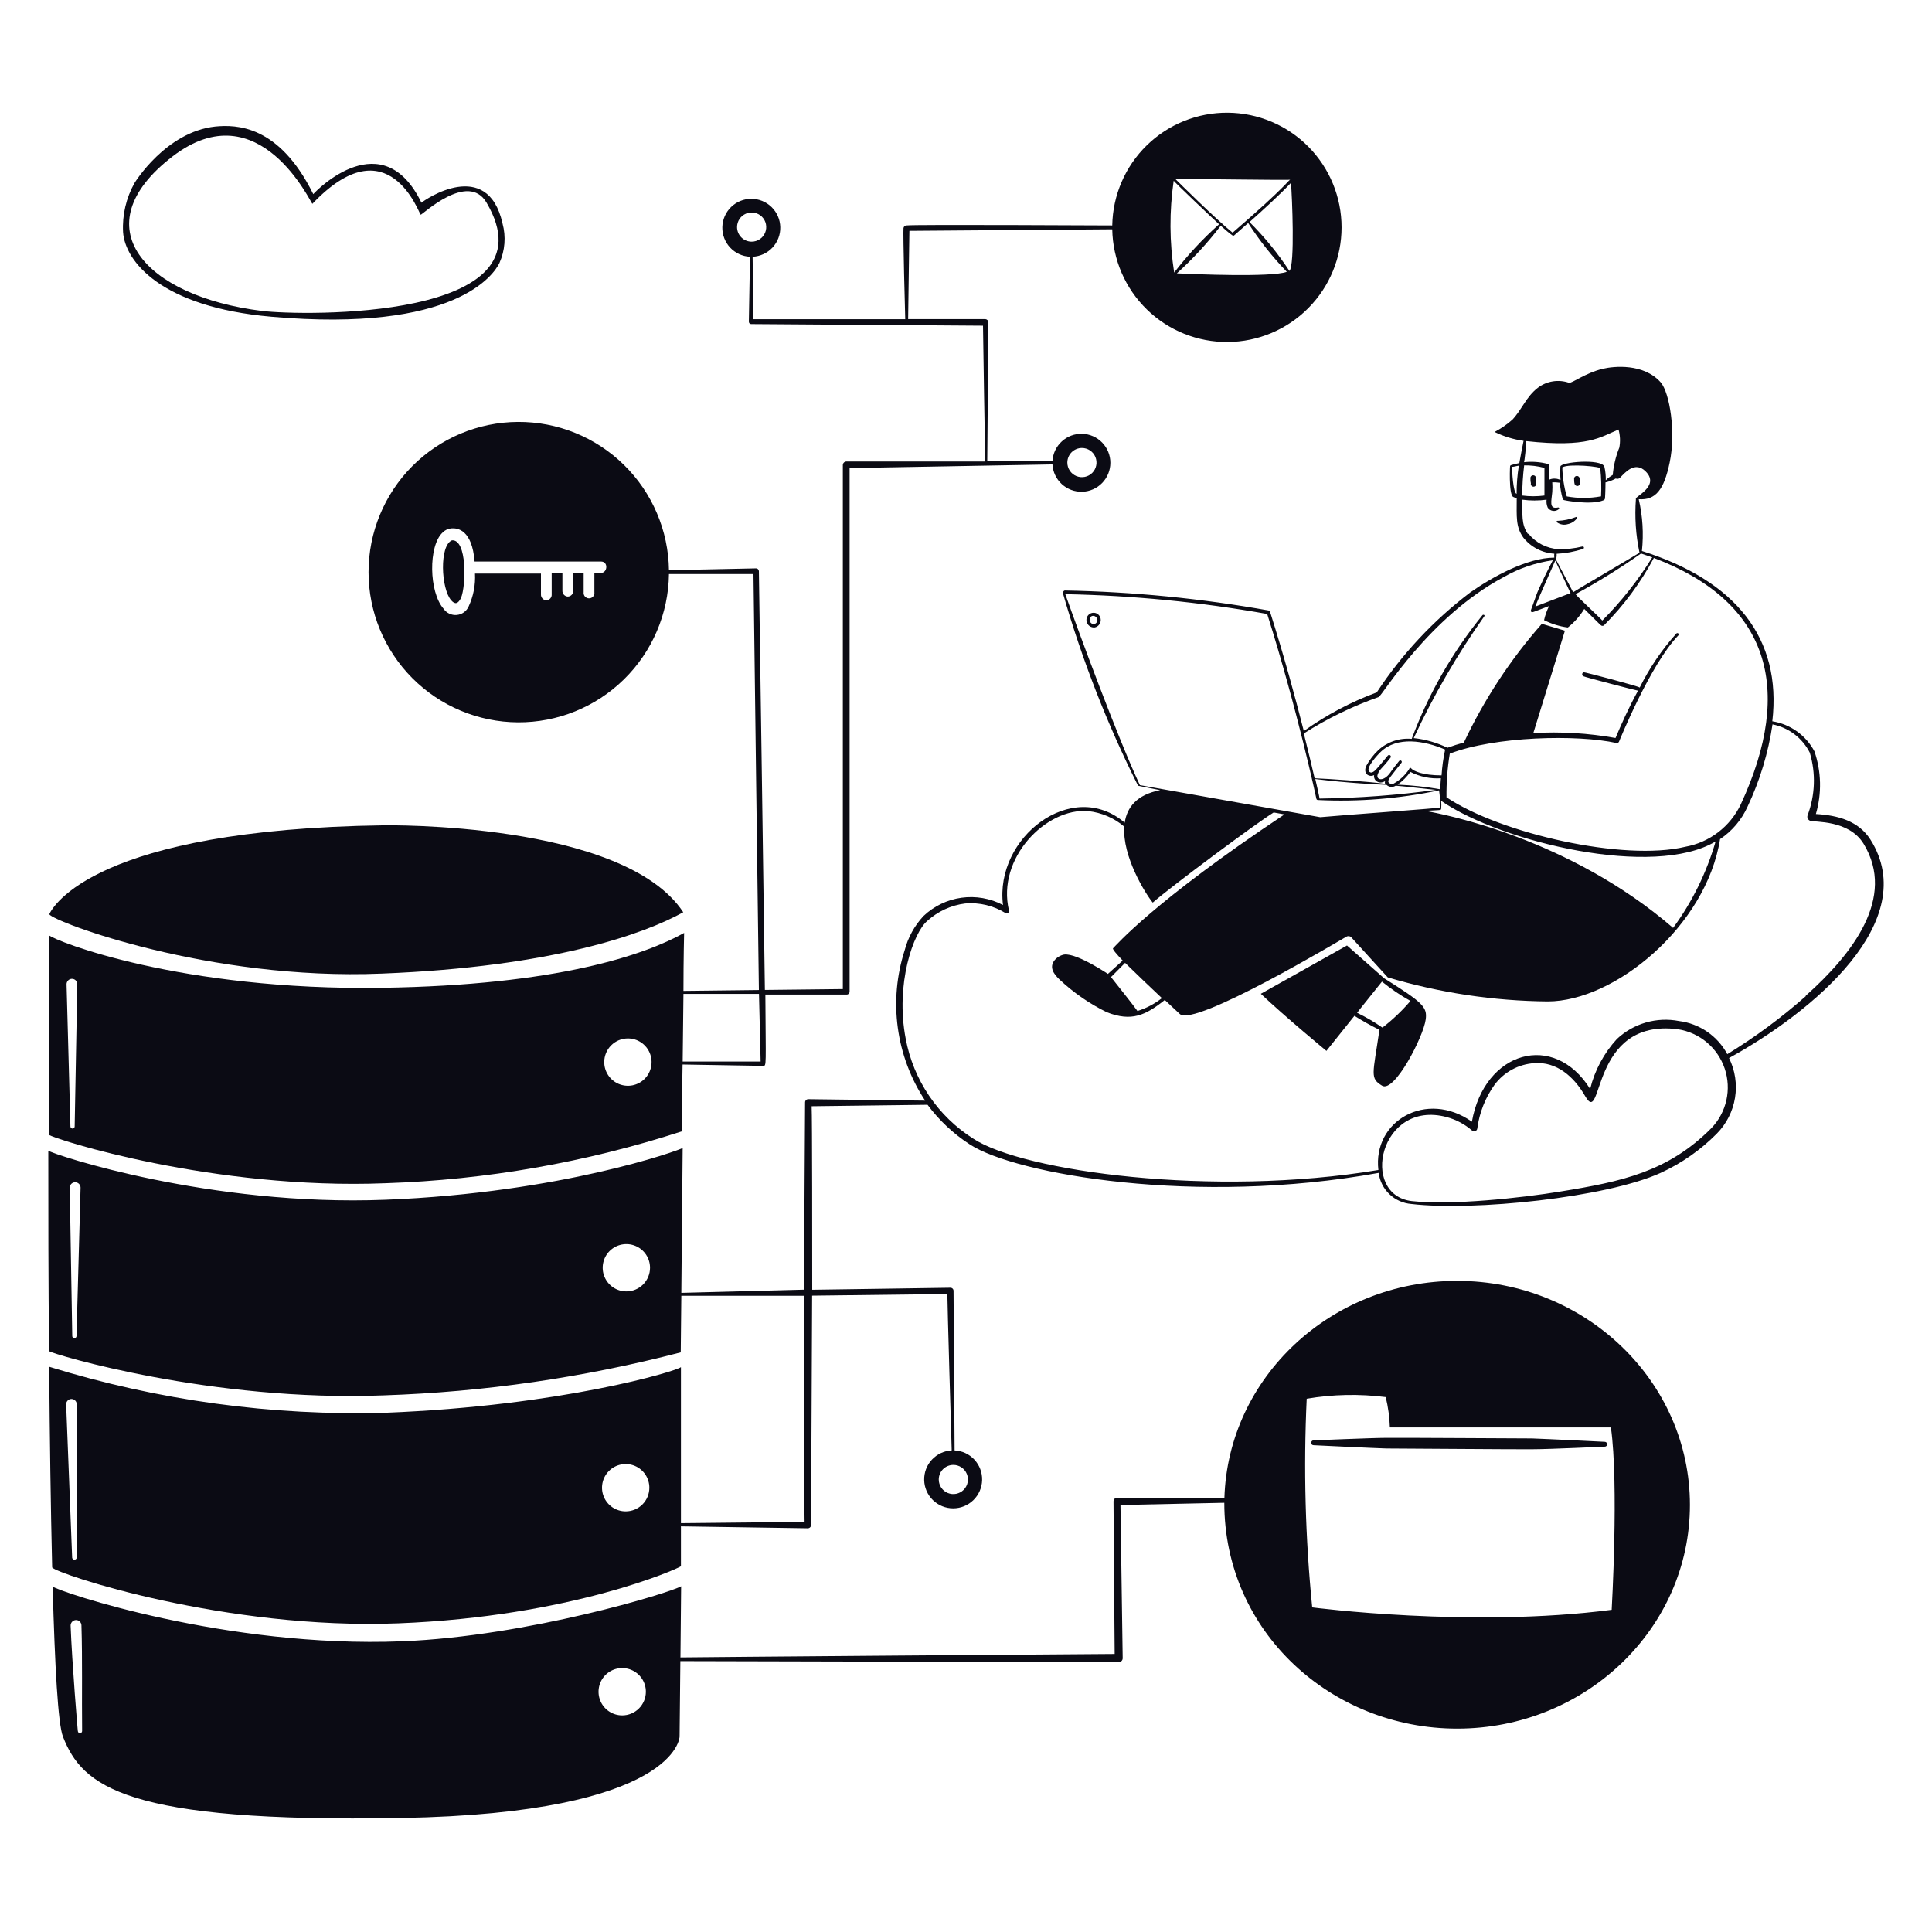 <svg viewBox="0 0 480 480" fill="none" xmlns="http://www.w3.org/2000/svg">
<path fill-rule="evenodd" clip-rule="evenodd" d="M67.392 78.688C113.352 82.744 122.784 68.056 124.08 65.344C125.471 62.253 125.743 58.774 124.848 55.504C121.128 38.944 105.456 49.648 104.712 50.368C95.112 30.568 78.744 47.152 77.832 48.232C69.288 30.952 58.632 30.952 53.52 31.432C41.16 32.752 33.432 45.448 33.432 45.448C31.338 49.166 30.347 53.403 30.576 57.664C31.056 64.864 39.96 76.288 67.392 78.688ZM42.864 38.872C64.464 22.288 77.4 50.872 77.616 50.632C96.576 30.64 104.16 53.272 104.52 53.344C104.88 53.416 116.256 42.496 120.864 50.32C138.24 79.672 74.952 78.472 65.088 77.248C36 73.648 20.184 56.296 42.864 38.872ZM389.52 130.216C390.406 130.033 391.198 129.539 391.752 128.824C391.992 128.68 391.752 128.32 391.512 128.464C390.078 129.02 388.561 129.336 387.024 129.4C386.97 129.381 386.91 129.384 386.859 129.409C386.807 129.434 386.767 129.478 386.748 129.532C386.729 129.586 386.732 129.646 386.757 129.697C386.782 129.749 386.826 129.789 386.88 129.808C387.259 130.074 387.695 130.249 388.152 130.319C388.61 130.39 389.078 130.355 389.52 130.216Z" fill="#0B0B14"/>
<path fill-rule="evenodd" clip-rule="evenodd" d="M464.712 208.6C461.76 203.968 456.648 202.552 451.152 202.24C452.643 197.135 452.517 191.694 450.792 186.664C449.745 184.694 448.255 182.995 446.439 181.7C444.623 180.404 442.531 179.549 440.328 179.2C442.728 158.56 431.184 144.232 407.928 136.888C408.386 132.586 408.118 128.237 407.136 124.024C411.36 124.336 413.424 121.624 414.816 114.952C416.424 107.368 414.816 97.576 412.608 95.008C408.36 90.208 400.92 90.976 398.208 91.624C393.744 92.704 390.624 95.248 389.808 95.104C388.513 94.656 387.128 94.536 385.775 94.754C384.423 94.972 383.145 95.521 382.056 96.352C379.152 98.608 378.24 101.56 375.768 104.248C374.417 105.447 372.926 106.479 371.328 107.32C373.595 108.436 376.025 109.181 378.528 109.528C378.192 111.16 377.76 113.368 377.472 115.048C376.758 115.181 376.053 115.358 375.36 115.576C375.311 115.595 375.27 115.628 375.24 115.671C375.21 115.713 375.193 115.764 375.192 115.816C375.192 114.736 374.736 123.016 375.984 123.472C376.254 123.602 376.535 123.706 376.824 123.784C376.824 128.368 376.536 130.84 378.456 133.552C379.387 134.723 380.554 135.686 381.881 136.376C383.209 137.067 384.666 137.47 386.16 137.56C386.125 137.887 386.125 138.217 386.16 138.544C379.416 138.544 370.752 143.344 365.28 147.184C356.181 154.084 348.325 162.484 342.048 172.024C335.61 174.407 329.516 177.636 323.928 181.624C321.84 173.392 318.984 162.856 315.528 151.96L315.192 151.672C298.478 148.682 281.553 147.021 264.576 146.704C264.24 146.704 264.024 147.184 264.072 147.352C268.799 163.848 275.05 179.869 282.744 195.208C282.744 195.208 284.904 195.664 288.24 196.312C282.384 197.44 279.984 200.608 279.432 204.4C266.4 193.216 247.08 208.024 249.192 224.848C246.027 223.183 242.419 222.551 238.876 223.042C235.333 223.532 232.033 225.121 229.44 227.584C227.195 229.99 225.587 232.919 224.76 236.104C222.76 242.313 222.178 248.891 223.059 255.354C223.939 261.818 226.259 268.001 229.848 273.448L200.808 273.088C200.598 273.088 200.396 273.171 200.248 273.32C200.099 273.468 200.016 273.67 200.016 273.88C200.016 273.88 199.776 311.272 199.776 320.416L169.272 321.208L169.608 285.208C168.768 285.784 139.512 296.344 95.832 298.072C52.152 299.8 13.32 286.864 12 285.88C12 301.456 12 318.688 12.192 335.704C13.272 336.472 52.632 348.352 95.4 346.672C120.294 345.836 145.02 342.255 169.128 335.992L169.272 321.928H199.776C199.776 323.44 199.776 375.712 199.896 378.112L169.176 378.424V339.664C167.976 340.696 139.536 349.264 95.88 350.992C67.554 351.802 39.288 347.943 12.216 339.568C12.36 357.304 12.6 374.656 12.96 389.44C14.256 391.096 56.16 404.992 99 403.312C141.84 401.632 168.36 389.776 169.176 389.128V379.216L200.688 379.696C200.9 379.696 201.104 379.613 201.257 379.465C201.409 379.318 201.498 379.116 201.504 378.904C201.504 378.904 201.768 323.392 201.768 321.904L235.368 321.496C235.368 323.704 236.352 358 236.448 360.352C234.572 360.446 232.807 361.269 231.529 362.646C230.252 364.023 229.563 365.845 229.61 367.723C229.657 369.601 230.436 371.386 231.781 372.697C233.126 374.009 234.93 374.743 236.808 374.743C238.686 374.743 240.49 374.009 241.835 372.697C243.18 371.386 243.959 369.601 244.006 367.723C244.053 365.845 243.364 364.023 242.087 362.646C240.809 361.269 239.044 360.446 237.168 360.352C237.168 357.952 236.904 320.704 236.904 320.704C236.904 320.601 236.883 320.499 236.843 320.404C236.803 320.31 236.745 320.224 236.671 320.152C236.597 320.081 236.509 320.025 236.413 319.987C236.317 319.95 236.215 319.933 236.112 319.936L201.792 320.44C201.792 311.32 201.792 277.24 201.648 274.84L230.448 274.48C233.331 278.357 236.883 281.689 240.936 284.32C252.336 291.784 297.288 299.608 342.528 291.4C342.788 293.432 343.743 295.311 345.23 296.719C346.717 298.127 348.645 298.978 350.688 299.128C366.048 300.928 399.024 297.568 412.584 291.4C417.783 289.023 422.508 285.721 426.528 281.656C428.929 279.231 430.513 276.117 431.06 272.748C431.606 269.379 431.087 265.924 429.576 262.864C450.528 251.32 477.456 228.832 464.712 208.6ZM376.8 122.704C375.912 122.44 375.672 116.92 375.648 115.984C376.224 115.984 376.776 115.768 377.352 115.696C376.973 118.013 376.789 120.357 376.8 122.704ZM19.008 331.936C19.008 332.076 18.952 332.21 18.853 332.309C18.754 332.408 18.62 332.464 18.48 332.464C18.34 332.464 18.206 332.408 18.107 332.309C18.008 332.21 17.952 332.076 17.952 331.936L17.328 295.072C17.328 294.715 17.47 294.374 17.722 294.122C17.974 293.87 18.316 293.728 18.672 293.728C19.029 293.728 19.37 293.87 19.622 294.122C19.874 294.374 20.016 294.715 20.016 295.072L19.008 331.936ZM155.616 320.848C154.453 320.848 153.316 320.503 152.349 319.857C151.382 319.211 150.629 318.293 150.184 317.218C149.739 316.144 149.622 314.961 149.849 313.821C150.076 312.68 150.636 311.632 151.458 310.81C152.281 309.988 153.328 309.428 154.469 309.201C155.609 308.974 156.792 309.09 157.866 309.536C158.941 309.981 159.859 310.734 160.505 311.701C161.151 312.668 161.496 313.805 161.496 314.968C161.496 316.527 160.877 318.023 159.774 319.126C158.671 320.228 157.175 320.848 155.616 320.848ZM19.056 387.04C19.029 387.17 18.958 387.286 18.856 387.37C18.753 387.453 18.625 387.499 18.492 387.499C18.36 387.499 18.231 387.453 18.128 387.37C18.026 387.286 17.955 387.17 17.928 387.04L16.44 349.072C16.415 348.885 16.43 348.695 16.484 348.515C16.538 348.335 16.63 348.168 16.754 348.026C16.878 347.884 17.03 347.77 17.202 347.693C17.373 347.615 17.56 347.574 17.748 347.574C17.936 347.574 18.122 347.615 18.294 347.693C18.465 347.77 18.618 347.884 18.742 348.026C18.866 348.168 18.958 348.335 19.012 348.515C19.066 348.695 19.081 348.885 19.056 349.072V387.04ZM155.448 375.496C154.285 375.496 153.148 375.151 152.181 374.505C151.214 373.859 150.461 372.941 150.016 371.866C149.571 370.792 149.454 369.609 149.681 368.469C149.908 367.328 150.468 366.28 151.29 365.458C152.113 364.636 153.16 364.076 154.301 363.849C155.441 363.622 156.624 363.738 157.698 364.184C158.773 364.629 159.691 365.382 160.337 366.349C160.983 367.316 161.328 368.453 161.328 369.616C161.328 370.388 161.176 371.153 160.88 371.866C160.585 372.58 160.152 373.228 159.606 373.774C159.06 374.32 158.412 374.753 157.698 375.048C156.985 375.344 156.22 375.496 155.448 375.496ZM236.856 363.952C237.573 363.952 238.273 364.164 238.869 364.563C239.465 364.961 239.93 365.527 240.204 366.189C240.478 366.851 240.55 367.58 240.41 368.283C240.271 368.986 239.925 369.632 239.419 370.138C238.912 370.645 238.266 370.99 237.563 371.13C236.86 371.27 236.131 371.198 235.469 370.924C234.807 370.65 234.241 370.185 233.843 369.589C233.445 368.993 233.232 368.293 233.232 367.576C233.232 366.615 233.614 365.693 234.293 365.013C234.973 364.334 235.895 363.952 236.856 363.952ZM379.2 109.6C394.632 111.28 397.608 108.568 402.12 106.72C402.531 108.181 402.597 109.717 402.312 111.208C401.437 113.379 400.887 115.668 400.68 118C400.046 118.358 399.464 118.802 398.952 119.32C398.977 118.173 398.856 117.028 398.592 115.912C397.728 113.896 387.72 114.784 387.672 115.912C387.408 120.712 388.512 118.912 386.16 118.912C385.747 118.906 385.338 118.988 384.96 119.152C384.96 115.576 384.96 115.408 384.552 115.264C382.627 114.76 380.626 114.613 378.648 114.832C378.744 114.688 379.2 110.656 379.2 109.6ZM397.68 123.328C394.895 123.832 392.041 123.832 389.256 123.328C388.576 120.986 388.205 118.566 388.152 116.128C389.688 115.12 398.136 115.96 397.584 116.416C397.833 118.711 397.897 121.023 397.776 123.328H397.68ZM378.48 115.624C380.245 115.58 382.007 115.79 383.712 116.248V123.112C381.88 123.352 380.024 123.352 378.192 123.112C378.204 120.609 378.364 118.108 378.672 115.624H378.48ZM379.584 132.64C377.928 130.24 378.264 127.84 378.216 124.144C380.215 124.418 382.241 124.418 384.24 124.144C384.159 124.814 384.259 125.493 384.528 126.112C384.669 126.326 384.853 126.508 385.068 126.646C385.283 126.785 385.524 126.878 385.777 126.919C386.03 126.959 386.288 126.947 386.536 126.882C386.784 126.818 387.015 126.703 387.216 126.544C387.246 126.533 387.273 126.516 387.297 126.494C387.32 126.473 387.339 126.447 387.353 126.418C387.366 126.389 387.374 126.357 387.375 126.326C387.376 126.294 387.371 126.262 387.36 126.232C387.349 126.202 387.332 126.175 387.311 126.151C387.289 126.128 387.263 126.109 387.234 126.095C387.205 126.082 387.174 126.074 387.142 126.073C387.11 126.072 387.078 126.077 387.048 126.088C384.768 126.568 385.464 124.456 385.656 122.224C385.709 121.425 385.709 120.623 385.656 119.824C386.29 119.809 386.925 119.849 387.552 119.944C387.641 121.268 387.866 122.578 388.224 123.856C388.257 123.983 388.331 124.095 388.436 124.173C388.541 124.252 388.669 124.292 388.8 124.288C388.56 124.288 395.28 125.584 398.4 124.288C398.5 124.245 398.587 124.175 398.65 124.086C398.714 123.997 398.751 123.893 398.76 123.784C398.76 123.784 398.88 121.816 398.88 119.848C399.771 119.656 400.628 119.332 401.424 118.888C401.62 118.976 401.841 118.996 402.05 118.943C402.259 118.891 402.444 118.77 402.576 118.6C403.704 117.472 406.176 114.472 408.84 117.112C412.56 120.76 405.912 123.52 406.44 123.928C406.1 128.411 406.399 132.921 407.328 137.32C406.584 137.824 391.056 146.92 390.84 147.136L386.568 139C386.717 138.544 386.774 138.062 386.736 137.584C388.948 137.481 391.137 137.077 393.24 136.384C393.285 136.38 393.328 136.367 393.367 136.344C393.406 136.322 393.44 136.292 393.466 136.256C393.493 136.219 393.511 136.177 393.519 136.133C393.528 136.089 393.527 136.044 393.517 136C393.506 135.957 393.486 135.916 393.459 135.88C393.431 135.845 393.396 135.816 393.356 135.796C393.316 135.775 393.272 135.763 393.227 135.761C393.182 135.759 393.138 135.767 393.096 135.784C391.157 136.26 389.164 136.478 387.168 136.432C385.742 136.341 384.349 135.957 383.078 135.305C381.806 134.652 380.682 133.745 379.776 132.64H379.584ZM386.4 139.264L390.192 147.352L381.456 150.688C381.6 149.968 385.92 140.44 386.4 139.264ZM410.88 138.616C439.344 149.416 445.944 170.848 432.48 199.864C431.185 202.581 429.263 204.951 426.872 206.779C424.481 208.606 421.689 209.839 418.728 210.376C403.464 214.048 372.888 207.136 359.376 198.088C359.333 194.455 359.606 190.825 360.192 187.24C371.4 182.92 391.848 182.44 401.616 184.6C401.743 184.621 401.873 184.6 401.986 184.539C402.099 184.478 402.188 184.381 402.24 184.264C402.36 183.976 410.016 165.064 416.976 157.864C417.008 157.832 417.033 157.795 417.05 157.754C417.067 157.713 417.075 157.669 417.075 157.624C417.075 157.579 417.067 157.535 417.05 157.494C417.033 157.453 417.008 157.415 416.976 157.384C416.945 157.352 416.907 157.327 416.866 157.31C416.825 157.293 416.781 157.285 416.736 157.285C416.691 157.285 416.647 157.293 416.606 157.31C416.565 157.327 416.528 157.352 416.496 157.384C412.865 161.433 409.797 165.954 407.376 170.824C407.256 170.512 393.648 166.96 393.456 167.008C393.358 167.042 393.272 167.102 393.208 167.183C393.143 167.263 393.102 167.36 393.089 167.463C393.077 167.565 393.093 167.669 393.137 167.763C393.18 167.856 393.249 167.936 393.336 167.992C393.672 168.208 406.752 171.616 406.968 171.592C404.568 175.936 402.672 180.256 401.376 183.352C394.64 182.143 387.784 181.732 380.952 182.128L388.8 156.688L383.064 154.984C375.248 163.852 368.727 173.783 363.696 184.48C362.352 184.84 360.984 185.272 359.616 185.776C356.982 184.502 354.149 183.69 351.24 183.376C356.158 172.769 362.031 162.632 368.784 153.088C368.976 152.824 368.496 152.584 368.304 152.848C360.816 162.064 354.882 172.44 350.736 183.568C349.238 183.43 347.728 183.606 346.302 184.085C344.876 184.565 343.566 185.337 342.456 186.352C341.235 187.51 340.206 188.855 339.408 190.336C338.592 192.328 340.224 193.168 341.4 192.568C341.16 193.912 342.624 194.968 344.112 194.08C344.05 194.291 344.05 194.516 344.112 194.728C339.984 194.176 330 193.48 326.616 193.36C325.968 190.576 325.08 186.76 323.928 182.224C329.76 178.504 336.001 175.468 342.528 173.176C343.392 172.864 354.96 153.328 373.512 143.416C377.299 141.232 381.471 139.798 385.8 139.192C385.152 140.392 382.2 146.248 381.6 148.096C380.4 151.648 380.088 151.84 380.472 152.008C380.856 152.176 380.472 152.2 384.864 150.568C384.306 151.68 383.887 152.857 383.616 154.072C385.467 155.01 387.463 155.626 389.52 155.896C391.144 154.616 392.526 153.055 393.6 151.288C397.968 155.608 397.752 155.464 398.112 155.488C398.198 155.492 398.283 155.477 398.362 155.443C398.441 155.41 398.511 155.36 398.568 155.296C403.451 150.388 407.591 144.793 410.856 138.688L410.88 138.616ZM410.496 138.472C406.977 144.163 402.813 149.43 398.088 154.168C397.296 153.256 391.968 148.36 391.44 147.616C397.051 144.559 402.484 141.186 407.712 137.512L410.496 138.472ZM347.232 194.944C348.461 194.076 349.532 193.005 350.4 191.776C352.738 192.98 355.359 193.527 357.984 193.36C357.648 197.56 357.984 196.12 357.672 196.072C354.222 195.46 350.734 195.083 347.232 194.944ZM326.784 193.552C335.184 194.584 342.216 194.896 344.472 194.992C344.772 195.279 345.161 195.457 345.575 195.496C345.988 195.535 346.403 195.434 346.752 195.208C347.64 195.208 355.8 196.192 356.808 196.24C347.206 197.557 337.531 198.279 327.84 198.4C327.864 198.232 326.928 194.128 326.784 193.552ZM344.808 187.72L342.696 190.264C341.904 191.128 341.04 192.328 340.296 191.8C338.976 190.984 342.432 187.36 343.056 186.784C347.112 182.872 353.88 184 359.04 186.232C358.58 188.342 358.283 190.484 358.152 192.64C353.352 192.64 351.168 191.512 350.664 190.96C350.16 190.408 350.232 190.96 350.04 191.176C349.087 192.618 347.803 193.811 346.296 194.656C346.07 194.777 345.808 194.809 345.559 194.747C345.311 194.685 345.094 194.533 344.952 194.32C344.712 193.72 345.6 192.832 348.192 189.52C348.252 189.444 348.28 189.346 348.269 189.25C348.258 189.153 348.208 189.064 348.132 189.004C348.056 188.943 347.958 188.916 347.862 188.927C347.765 188.938 347.676 188.988 347.616 189.064C347.808 188.824 345.672 191.464 345.408 191.968C343.68 194.368 341.808 193.768 342.288 192.4C342.768 191.032 343.272 191.104 345.456 188.272C345.529 188.186 345.565 188.075 345.556 187.962C345.547 187.849 345.494 187.745 345.408 187.672C345.322 187.599 345.211 187.563 345.098 187.572C344.986 187.581 344.881 187.634 344.808 187.72ZM358.056 200.944C358.114 200.321 358.114 199.695 358.056 199.072H358.2C373.152 209.272 410.88 218.272 426.24 209.056C424.013 216.782 420.438 224.054 415.68 230.536C389.904 208.288 358.848 202.288 354.024 201.448C358.08 201.232 357.96 201.328 358.056 200.944ZM283.2 195.064C277.824 183.616 268.032 157.168 264.672 147.616C281.495 147.943 298.266 149.588 314.832 152.536C322.368 176.416 327.048 198.424 327.048 198.424C327.06 198.522 327.109 198.611 327.185 198.673C327.261 198.736 327.358 198.767 327.456 198.76C337.541 199.248 347.648 198.442 357.528 196.36C357.764 197.771 357.821 199.207 357.696 200.632C357.696 200.8 333.024 202.552 328.008 203.032L283.2 195.064ZM425.184 280.288C414.384 291.16 402.864 293.56 387.816 296.008C377.928 297.64 360.552 299.488 350.76 298.408C337.728 296.872 342.792 273.112 359.4 277.528C361.73 278.145 363.889 279.286 365.712 280.864C365.82 280.962 365.954 281.029 366.098 281.056C366.242 281.083 366.39 281.07 366.527 281.017C366.664 280.965 366.783 280.876 366.872 280.76C366.962 280.644 367.017 280.506 367.032 280.36C367.546 276.437 369.022 272.702 371.328 269.488C372.482 267.936 373.96 266.654 375.659 265.729C377.358 264.805 379.238 264.262 381.168 264.136C386.76 263.704 391.056 267.496 393.84 272.344C398.4 280.288 394.848 252.88 416.88 255.712C419.525 256.12 422.007 257.247 424.055 258.969C426.103 260.691 427.639 262.943 428.496 265.478C429.353 268.013 429.497 270.735 428.913 273.346C428.329 275.958 427.039 278.359 425.184 280.288ZM448.632 247.504C442.564 252.857 436.043 257.675 429.144 261.904C427.949 259.671 426.235 257.758 424.147 256.326C422.059 254.893 419.657 253.983 417.144 253.672C414.402 253.141 411.573 253.269 408.89 254.045C406.207 254.821 403.747 256.223 401.712 258.136C398.489 261.648 396.202 265.915 395.064 270.544C386.064 256.144 368.784 261.136 365.688 278.68C354.408 270.736 341.016 278.464 342.456 290.68C301.296 297.544 254.136 291.016 241.824 282.904C237.469 280.144 233.729 276.516 230.838 272.246C227.948 267.977 225.968 263.157 225.024 258.088C222.384 244.432 226.944 231.688 230.376 228.808C232.997 226.422 236.291 224.905 239.808 224.464C243.323 224.162 246.842 225.004 249.84 226.864C250.248 226.864 250.824 226.864 250.68 226.24C247.536 213.184 259.944 200.632 270.36 201.52C273.672 201.877 276.8 203.224 279.336 205.384C278.784 212.728 284.568 222.04 286.392 224.248C291.192 220.072 311.976 204.616 316.44 201.856L319.128 202.336C286.416 224.104 277.176 235 276.528 235.6C276.336 235.792 277.344 236.992 278.928 238.648C278.664 238.912 275.976 241.288 275.256 241.96C276.432 242.776 267.72 236.68 264.36 237.16C263.414 237.354 262.565 237.872 261.96 238.624C260.64 240.352 261.768 241.984 263.304 243.424C266.78 246.675 270.719 249.392 274.992 251.488C281.136 253.888 284.592 252.256 289.392 248.44L293.088 251.896C296.52 255.424 333.456 233.296 334.536 232.696C334.729 232.589 334.952 232.55 335.169 232.585C335.387 232.619 335.586 232.726 335.736 232.888L344.784 242.824C357.687 246.668 371.065 248.68 384.528 248.8C401.136 248.8 423.888 230.152 427.344 208.48C430.337 206.479 432.708 203.676 434.184 200.392C437.238 193.924 439.325 187.043 440.376 179.968C442.353 180.358 444.216 181.194 445.821 182.413C447.426 183.632 448.733 185.2 449.64 187C451.17 192.112 450.976 197.585 449.088 202.576C448.996 202.84 449.013 203.13 449.134 203.382C449.256 203.634 449.472 203.827 449.736 203.92C450.84 204.328 459.336 203.632 463.008 209.632C471.168 223 460.2 237.088 448.632 247.384V247.504ZM288.6 248.032C286.806 249.432 284.773 250.498 282.6 251.176C281.616 249.784 277.104 244.12 276.024 242.752L279.528 239.224C282.525 242.148 285.549 245.044 288.6 247.912V248.032Z" fill="#0B0B14"/>
<path fill-rule="evenodd" clip-rule="evenodd" d="M362.016 318.232C330.672 318.232 305.112 342.232 304.2 372.16C275.232 372.16 277.272 372.04 276.888 372.4C276.736 372.573 276.651 372.794 276.648 373.024C276.648 373.024 276.888 407.752 276.936 410.92C272.832 410.92 172.416 411.712 169.056 411.784L169.224 394.096C166.56 395.704 131.208 406.528 99.864 407.776C56.184 409.504 14.616 395.44 13.08 394.168C13.632 413.992 14.4 428.368 15.648 431.488C20.448 443.728 30.912 452.92 99.792 451.672C168.264 450.448 168.84 431.488 168.84 431.488L169.032 412.696C172.392 412.696 277.944 412.96 277.944 412.96C278.205 412.96 278.455 412.856 278.64 412.672C278.824 412.487 278.928 412.237 278.928 411.976C278.928 411.976 278.424 375.976 278.376 373.912L304.176 373.36C304.176 405.568 330.912 429.472 362.016 429.472C393.936 429.472 419.856 404.56 419.856 373.888C419.856 343.216 393.936 318.232 362.016 318.232ZM20.4 430.072C20.4 430.212 20.344 430.346 20.245 430.445C20.146 430.544 20.012 430.6 19.872 430.6C19.732 430.6 19.598 430.544 19.499 430.445C19.4 430.346 19.344 430.212 19.344 430.072C19.344 430.696 17.88 412.96 17.544 403.888C17.537 403.533 17.669 403.19 17.91 402.93C18.152 402.67 18.486 402.515 18.84 402.496C19.017 402.49 19.193 402.518 19.358 402.58C19.524 402.641 19.675 402.735 19.805 402.855C19.934 402.976 20.038 403.121 20.111 403.281C20.185 403.442 20.226 403.616 20.232 403.792C20.496 412.408 20.304 421.456 20.4 430.072ZM154.584 426.184C153.421 426.184 152.284 425.839 151.317 425.193C150.35 424.547 149.597 423.629 149.152 422.554C148.707 421.48 148.59 420.298 148.817 419.157C149.044 418.016 149.604 416.969 150.426 416.146C151.249 415.324 152.296 414.764 153.437 414.537C154.577 414.31 155.76 414.427 156.834 414.872C157.909 415.317 158.827 416.07 159.473 417.037C160.119 418.004 160.464 419.141 160.464 420.304C160.464 421.864 159.844 423.359 158.742 424.462C157.639 425.565 156.143 426.184 154.584 426.184ZM400.416 399.952C365.472 404.512 326.016 399.352 326.016 399.352C324.297 382.128 323.84 364.802 324.648 347.512C331.136 346.411 337.752 346.274 344.28 347.104C344.88 349.574 345.226 352.099 345.312 354.64H400.224C402.216 368.776 400.416 399.952 400.416 399.952ZM94.776 241.888C137.568 240.208 160.2 231.952 169.752 226.648C154.848 204.016 95.352 205.048 95.352 205.048C23.592 206.056 13.104 225.232 12.24 227.152C13.368 229.048 51.984 243.64 94.776 241.888ZM112.272 134.248C109.152 135.544 109.536 146.248 112.128 149.176C113.088 150.256 113.808 149.992 114.528 148.576C115.824 145.504 116.064 133.888 112.272 134.248Z" fill="#0B0B14"/>
<path fill-rule="evenodd" clip-rule="evenodd" d="M95.808 293.968C120.818 293.137 145.588 288.798 169.392 281.08C169.392 281.08 169.392 273.592 169.584 264.472L189.6 264.808C190.464 264.808 190.248 264.976 190.152 247.096H210.288C210.388 247.102 210.488 247.089 210.582 247.056C210.676 247.023 210.763 246.971 210.837 246.904C210.911 246.837 210.97 246.756 211.012 246.665C211.054 246.574 211.077 246.476 211.08 246.376V116.296L261.48 115.384C261.586 117.255 262.418 119.011 263.798 120.279C265.179 121.547 266.999 122.226 268.872 122.173C270.746 122.12 272.525 121.338 273.831 119.994C275.138 118.651 275.868 116.85 275.868 114.976C275.868 113.102 275.138 111.301 273.831 109.958C272.525 108.614 270.746 107.832 268.872 107.779C266.999 107.726 265.179 108.405 263.798 109.673C262.418 110.941 261.586 112.697 261.48 114.568H245.28C245.28 114.016 245.568 80.08 245.568 80.08C245.563 79.88 245.484 79.688 245.347 79.542C245.21 79.396 245.024 79.306 244.824 79.288H225.624C225.624 76.888 225.936 58.696 225.936 57.352L276.336 56.968C276.463 64.481 279.552 71.639 284.932 76.885C290.312 82.131 297.546 85.038 305.06 84.975C312.574 84.912 319.758 81.882 325.049 76.547C330.339 71.212 333.308 64.002 333.308 56.488C333.308 48.974 330.339 41.764 325.049 36.429C319.758 31.093 312.574 28.064 305.06 28.001C297.546 27.938 290.312 30.845 284.932 36.091C279.552 41.337 276.463 48.495 276.336 56.008C274.848 56.008 226.896 55.744 225.24 56.008C225.055 56.006 224.876 56.07 224.735 56.189C224.594 56.308 224.501 56.474 224.472 56.656C224.328 57.688 224.856 78.256 224.904 79.312H187.2L186.984 63.784C188.864 63.699 190.635 62.882 191.92 61.508C193.205 60.133 193.901 58.31 193.858 56.429C193.816 54.548 193.039 52.758 191.694 51.443C190.348 50.128 188.541 49.391 186.66 49.391C184.779 49.391 182.972 50.128 181.626 51.443C180.281 52.758 179.504 54.548 179.462 56.429C179.419 58.31 180.115 60.133 181.4 61.508C182.685 62.882 184.456 63.699 186.336 63.784L186.048 79.912C186.045 79.99 186.057 80.067 186.085 80.14C186.112 80.213 186.154 80.279 186.208 80.335C186.262 80.391 186.326 80.436 186.398 80.466C186.469 80.496 186.546 80.512 186.624 80.512L244.224 80.92C244.224 82.696 244.752 114.088 244.776 114.664H210.288C210.052 114.664 209.827 114.758 209.66 114.924C209.494 115.091 209.4 115.316 209.4 115.552V245.728L190.032 245.944C190.032 244.024 188.544 141.904 188.544 141.904C188.541 141.809 188.519 141.716 188.48 141.63C188.441 141.544 188.385 141.466 188.316 141.402C188.247 141.337 188.166 141.287 188.077 141.254C187.989 141.22 187.895 141.205 187.8 141.208L166.2 141.664C166.073 131.809 162.053 122.403 155.017 115.501C147.98 108.6 138.499 104.761 128.643 104.825C118.787 104.888 109.356 108.848 102.409 115.84C95.462 122.832 91.563 132.288 91.563 142.144C91.563 152 95.462 161.456 102.409 168.448C109.356 175.44 118.787 179.4 128.643 179.463C138.499 179.527 147.98 175.688 155.017 168.787C162.053 161.885 166.073 152.479 166.2 142.624H187.2C187.2 144.424 188.52 244.024 188.544 245.968L169.8 246.184C169.8 238.024 169.968 231.784 169.968 231.784C160.224 237.208 138.6 244.768 94.896 245.416C44.904 246.16 13.728 233.824 12.12 232.336V281.92C13.392 283 53.016 295.672 95.808 293.968ZM268.8 111.304C269.517 111.304 270.217 111.517 270.813 111.915C271.409 112.313 271.874 112.879 272.148 113.541C272.422 114.203 272.494 114.932 272.354 115.635C272.215 116.338 271.869 116.984 271.363 117.491C270.856 117.997 270.21 118.343 269.507 118.482C268.804 118.622 268.075 118.55 267.413 118.276C266.751 118.002 266.185 117.537 265.787 116.941C265.389 116.345 265.176 115.645 265.176 114.928C265.176 113.967 265.558 113.045 266.237 112.365C266.917 111.686 267.839 111.304 268.8 111.304ZM292.392 67.912C296.378 64.31 300.026 60.349 303.288 56.08C304.392 57.064 305.4 57.928 306.192 58.48C306.254 58.527 306.33 58.552 306.408 58.552C306.486 58.552 306.562 58.527 306.624 58.48L310.104 55.408C312.906 59.748 316.121 63.807 319.704 67.528C315.96 68.944 296.304 68.104 292.392 67.912ZM320.352 67.312C317.481 62.929 314.158 58.859 310.44 55.168C313.704 52.264 318.24 48.112 320.736 45.424C321.024 48.76 321.744 65.944 320.352 67.312ZM320.64 44.632C320.112 44.632 320.208 45.76 306.24 57.808C301.992 54.4 292.728 45.184 292.032 44.488C296.04 44.392 320.496 44.824 320.64 44.632ZM291.6 44.896C291.816 45.28 301.056 54.064 302.88 55.72C298.792 59.361 295.055 63.379 291.72 67.72C290.54 60.161 290.5 52.467 291.6 44.896ZM183.12 56.416C183.12 55.699 183.333 54.999 183.731 54.403C184.129 53.807 184.695 53.342 185.357 53.068C186.019 52.794 186.748 52.722 187.451 52.862C188.154 53.002 188.8 53.347 189.307 53.853C189.813 54.36 190.159 55.006 190.298 55.709C190.438 56.412 190.366 57.141 190.092 57.803C189.818 58.465 189.353 59.031 188.757 59.429C188.161 59.828 187.461 60.04 186.744 60.04C186.268 60.04 185.797 59.946 185.357 59.764C184.917 59.582 184.518 59.315 184.181 58.979C183.845 58.642 183.578 58.242 183.396 57.803C183.214 57.363 183.12 56.892 183.12 56.416ZM149.304 142.336H147.672V147.136C147.698 147.326 147.682 147.519 147.627 147.703C147.572 147.886 147.478 148.056 147.352 148.2C147.226 148.344 147.07 148.46 146.896 148.539C146.721 148.618 146.532 148.659 146.34 148.659C146.148 148.659 145.959 148.618 145.784 148.539C145.61 148.46 145.454 148.344 145.328 148.2C145.202 148.056 145.108 147.886 145.053 147.703C144.998 147.519 144.982 147.326 145.008 147.136V142.336H142.416V146.752C142.426 146.937 142.398 147.122 142.336 147.296C142.273 147.47 142.176 147.63 142.051 147.766C141.926 147.902 141.775 148.012 141.607 148.09C141.439 148.167 141.257 148.21 141.072 148.216C140.886 148.207 140.704 148.161 140.535 148.081C140.367 148.001 140.216 147.889 140.091 147.751C139.966 147.613 139.87 147.451 139.808 147.276C139.745 147.1 139.718 146.914 139.728 146.728V142.408H137.064V147.64C137.08 147.827 137.059 148.015 137.001 148.193C136.943 148.371 136.849 148.536 136.726 148.677C136.603 148.818 136.452 148.933 136.283 149.015C136.115 149.096 135.931 149.143 135.744 149.152C135.373 149.133 135.023 148.969 134.772 148.695C134.521 148.421 134.387 148.06 134.4 147.688V142.504H118.008C118.16 145.321 117.616 148.131 116.424 150.688C116.164 151.268 115.754 151.768 115.236 152.137C114.718 152.506 114.111 152.73 113.478 152.786C112.845 152.842 112.208 152.729 111.633 152.457C111.058 152.185 110.566 151.765 110.208 151.24C106.536 147.088 106.392 135.592 109.968 132.304C110.533 131.715 111.291 131.349 112.104 131.272C113.712 131.128 117.288 131.632 117.912 139.504H149.28C151.2 139.48 150.96 142.336 149.304 142.336ZM169.8 246.928H188.568C188.76 255.496 188.928 261.76 188.976 263.728H169.608C169.656 258.16 169.728 252.28 169.8 246.928ZM156 257.992C157.164 257.992 158.302 258.337 159.269 258.985C160.237 259.632 160.99 260.552 161.435 261.627C161.879 262.703 161.994 263.887 161.765 265.028C161.536 266.169 160.974 267.217 160.149 268.038C159.324 268.86 158.275 269.418 157.132 269.642C155.99 269.866 154.807 269.746 153.733 269.298C152.659 268.849 151.742 268.091 151.099 267.121C150.456 266.151 150.115 265.012 150.12 263.848C150.126 262.293 150.749 260.803 151.851 259.706C152.953 258.608 154.445 257.992 156 257.992ZM18.552 279.856C18.552 279.996 18.496 280.13 18.397 280.229C18.298 280.328 18.164 280.384 18.024 280.384C17.884 280.384 17.75 280.328 17.651 280.229C17.552 280.13 17.496 279.996 17.496 279.856L16.536 244.528C16.536 244.176 16.674 243.837 16.921 243.586C17.168 243.335 17.504 243.19 17.856 243.184C18.031 243.181 18.206 243.213 18.369 243.278C18.531 243.342 18.68 243.439 18.805 243.562C18.93 243.685 19.029 243.832 19.097 243.993C19.165 244.155 19.2 244.329 19.2 244.504L18.552 279.856ZM398.712 358.216C398.712 358.216 384.792 357.52 380.616 357.376C378.216 357.376 347.304 357.184 344.448 357.232C341.088 357.232 326.352 357.856 326.352 357.856C326.193 357.856 326.04 357.919 325.928 358.032C325.815 358.144 325.752 358.297 325.752 358.456C325.752 358.615 325.815 358.768 325.928 358.88C326.04 358.993 326.193 359.056 326.352 359.056C326.352 359.056 341.088 359.776 344.448 359.872C347.28 359.872 378.312 360.112 380.616 360.064C384.768 360.064 398.688 359.416 398.688 359.416C398.847 359.419 399.001 359.359 399.116 359.249C399.231 359.138 399.297 358.987 399.3 358.828C399.303 358.669 399.243 358.515 399.133 358.4C399.022 358.285 398.871 358.219 398.712 358.216Z" fill="#0B0B14"/>
<path fill-rule="evenodd" clip-rule="evenodd" d="M269.952 154.336C270.029 154.815 270.291 155.244 270.682 155.531C271.072 155.819 271.56 155.941 272.04 155.872C272.496 155.758 272.893 155.479 273.155 155.089C273.416 154.698 273.524 154.225 273.456 153.76C273.423 153.526 273.344 153.3 273.222 153.097C273.101 152.894 272.94 152.717 272.75 152.576C272.559 152.436 272.342 152.335 272.112 152.28C271.882 152.225 271.643 152.216 271.409 152.255C271.176 152.293 270.952 152.378 270.752 152.504C270.551 152.63 270.378 152.795 270.242 152.988C270.107 153.182 270.011 153.401 269.961 153.633C269.911 153.864 269.908 154.103 269.952 154.336ZM271.872 155.032C271.744 155.052 271.613 155.046 271.487 155.015C271.362 154.983 271.244 154.926 271.141 154.848C271.037 154.769 270.951 154.671 270.887 154.558C270.823 154.445 270.783 154.321 270.768 154.192C270.528 152.68 272.376 152.632 272.64 153.928C272.67 154.174 272.609 154.423 272.467 154.627C272.325 154.831 272.113 154.975 271.872 155.032ZM381.6 119.944C381.576 119.512 381.576 119.08 381.6 118.648C381.57 118.489 381.485 118.345 381.36 118.241C381.235 118.137 381.078 118.081 380.916 118.081C380.754 118.081 380.597 118.137 380.472 118.241C380.347 118.345 380.262 118.489 380.232 118.648C380.232 119.104 380.232 119.584 380.352 120.064C380.323 120.169 380.319 120.28 380.342 120.386C380.365 120.493 380.414 120.593 380.484 120.676C380.554 120.76 380.643 120.825 380.744 120.867C380.845 120.908 380.955 120.924 381.064 120.914C381.172 120.903 381.277 120.867 381.368 120.807C381.459 120.747 381.534 120.666 381.587 120.57C381.64 120.475 381.669 120.368 381.671 120.259C381.673 120.15 381.649 120.042 381.6 119.944ZM392.448 118.816C392.418 118.657 392.333 118.513 392.208 118.409C392.083 118.305 391.926 118.249 391.764 118.249C391.602 118.249 391.445 118.305 391.32 118.409C391.195 118.513 391.11 118.657 391.08 118.816C391.08 119.296 391.08 119.752 391.2 120.232C391.244 120.396 391.347 120.538 391.488 120.632C391.63 120.725 391.801 120.764 391.969 120.74C392.137 120.717 392.291 120.633 392.401 120.504C392.511 120.375 392.571 120.21 392.568 120.04C392.507 119.634 392.467 119.226 392.448 118.816ZM343.872 243.04L334.656 234.904L313.248 246.904C319.44 252.76 329.544 261.088 329.544 261.088L336.504 252.376C338.514 253.643 340.589 254.805 342.72 255.856C341.064 267.088 340.32 267.856 343.368 269.728C346.416 271.6 353.664 257.536 354.216 253.264C354.624 250.168 353.496 249.088 343.872 243.04ZM343.464 255.304C341.498 253.936 339.428 252.724 337.272 251.68C337.032 251.68 336.672 252.208 343.344 243.88C345.563 245.679 347.932 247.285 350.424 248.68C348.339 251.122 346.007 253.342 343.464 255.304Z" fill="#0B0B14"/>
</svg>
